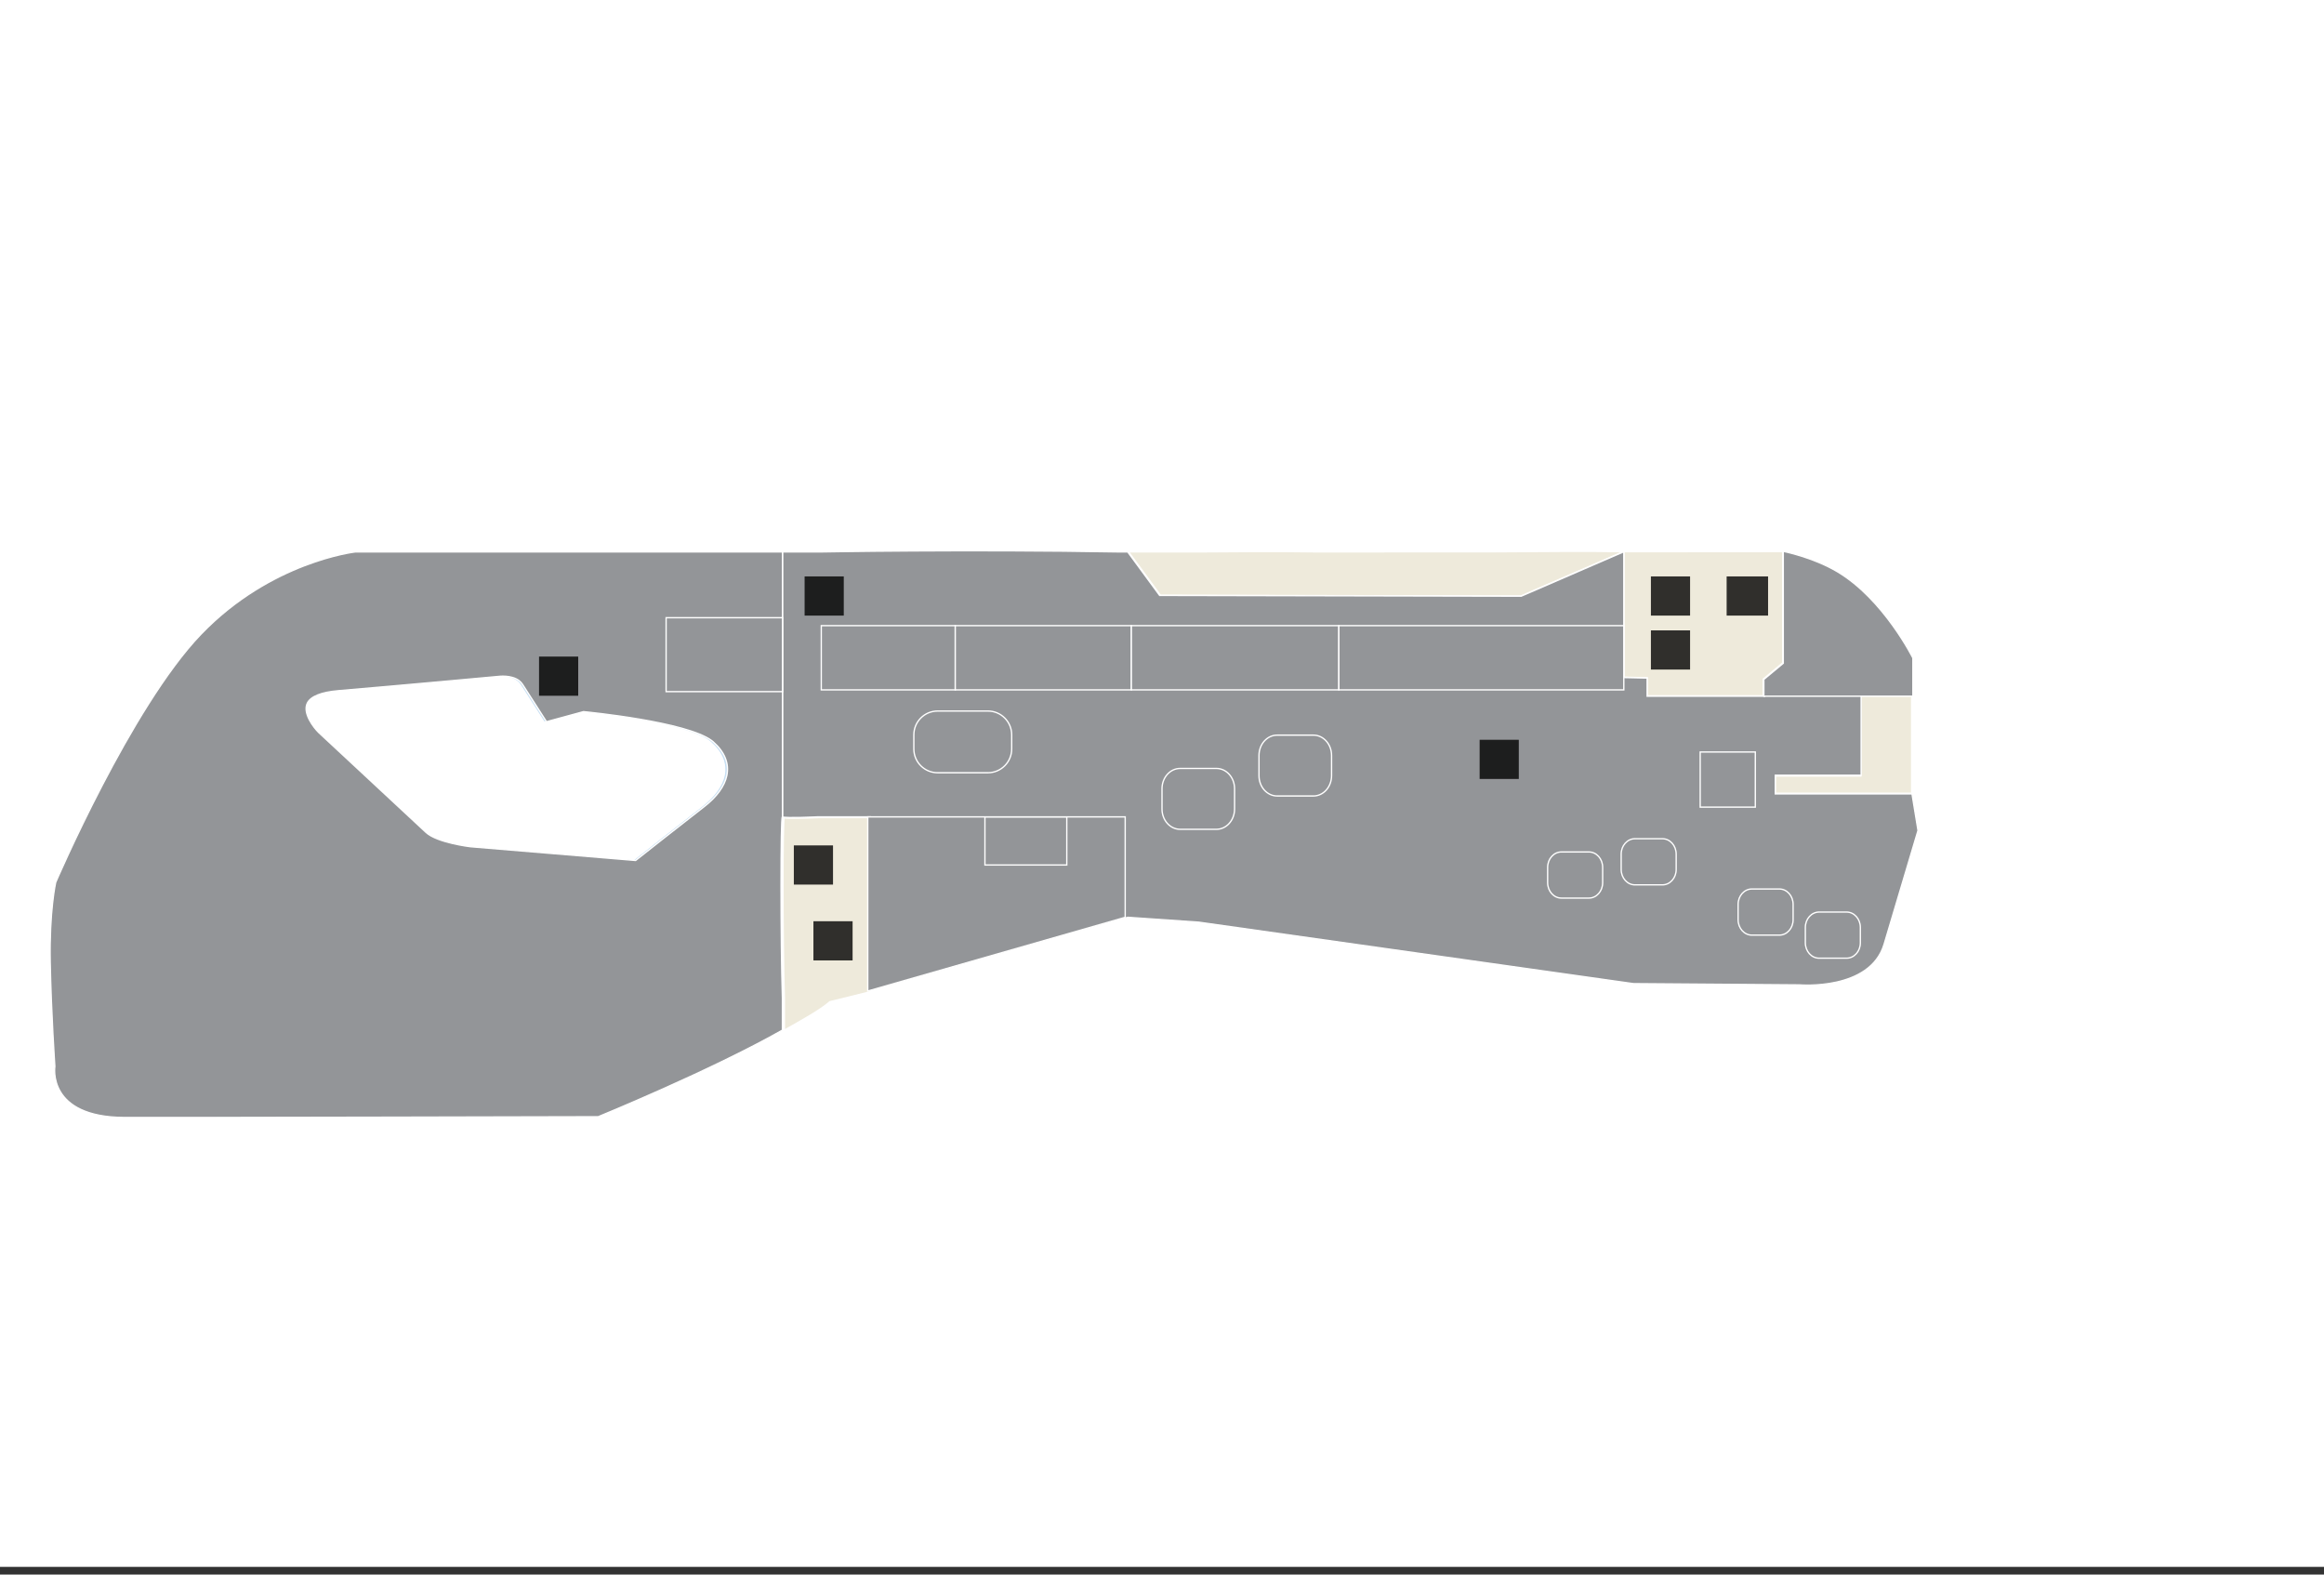 <?xml version="1.0" encoding="utf-8"?>
<!-- Generator: Adobe Illustrator 16.0.0, SVG Export Plug-In . SVG Version: 6.00 Build 0)  -->
<!DOCTYPE svg PUBLIC "-//W3C//DTD SVG 1.1//EN" "http://www.w3.org/Graphics/SVG/1.1/DTD/svg11.dtd">
<svg version="1.1" id="Layer_1" xmlns="http://www.w3.org/2000/svg" xmlns:xlink="http://www.w3.org/1999/xlink" x="0px" y="0px"
	 width="878.74px" height="595.281px" viewBox="0 0 878.74 595.281" enable-background="new 0 0 878.74 595.281"
	 xml:space="preserve">
<rect x="0" y="0" width="878.74" height="595.281" fill="#333333" stroke="none"/>
<g id="background">
	<rect y="-2.92" fill="#FFFFFF" width="878.74" height="595.281"/>
</g>
<g id="etc">
	<path fill="#EEEADB" d="M722.564,300.16v-51.257c0,0-13.228-22.984-28.554-32.535c-0.01-0.006-0.019-0.011-0.022-0.018
		c0.188,0.13,0.129,0.073,0.028-0.006c0.898,0.025,0.398,0.007,0.05-0.005c0.885,0.006-0.826-0.513-0.099-0.004
		c-0.142-0.1-0.287-0.203,0,0.002c-0.008,0-0.019,0-0.021,0c0.006,0,0.021,0.007,0.026,0.007c-0.211-0.011-0.157-0.011-0.026-0.007
		c-2.034-0.112-19.575-7.543-19.629-7.564v-0.002h-0.006l0,0l0,0l-60.503,0.049c-12.557-0.231-29.637-0.112-48.313,0.028
		l-67.653,0.037c-15.479-0.228-30.438-0.1-43.729,0h-27.486h-3.087c-57.265-1.014-112.902,0-112.902,0H135.131
		c0,0-31.835,3.576-58.249,31.093c-26.416,27.518-54.764,93.566-54.764,93.566s-2.438,10.763-2.069,30.131
		c0.377,19.367,1.753,39.304,1.753,39.304s-3.128,19.202,26.341,19.28c29.47,0.084,178.697-0.291,178.697-0.291
		s42.401-17.315,69.487-32.663c6.75-3.824,13.523-7.527,17.314-10.813l15.895-3.942l97.133-27.819l26.813,1.849l163.948,23.179
		l62.647,0.478c0,0,26.67,2.322,31.957-15.354c4.49-14.97,12.791-42.897,12.791-42.897L722.564,300.16z"/>
	<path fill="#C7DFF3" stroke="#FFFFFF" stroke-miterlimit="10" d="M722.564,300.16h-9.271h-0.004h-0.003h-42.315v-7.042h32.397V255
		l-9.396,0.713v-33.021v-6.351c-0.211-0.01-0.158-0.01-0.026-0.006c-2.035-0.112-19.576-7.543-19.629-7.564l0.008,41.945
		l-7.386,6.148v6.449h-44.321v-6.848l-8.81-0.194v-47.454l-38.701,16.764l-136.442-0.292l-12.044-16.407h-3.086
		c-57.266-1.013-112.902,0-112.902,0H135.131c0,0-31.835,3.577-58.249,31.094c-26.416,27.518-54.764,93.565-54.764,93.565
		s-2.438,10.763-2.069,30.132c0.377,19.366,1.753,39.304,1.753,39.304s-3.128,19.202,26.341,19.28
		c29.47,0.084,178.697-0.291,178.697-0.291s42.401-17.315,69.487-32.664v-12.088c-0.675-21.015-0.716-68.828,0-68.375
		c0.954,0.584,13.23,0,13.23,0h19.979v22.72v-0.063v43.056l97.133-27.817l26.813,1.849l163.949,23.179l62.647,0.476
		c0,0,26.67,2.322,31.957-15.354c4.49-14.97,12.791-42.896,12.791-42.896L722.564,300.16z"/>
	<path fill="none" d="M723.289,300.131v-51.365c0,0-13.252-23.031-28.608-32.604c-0.01-0.006-0.019-0.011-0.022-0.017
		c0.188,0.131,0.129,0.073,0.027-0.006c0.901,0.024,0.399,0.007,0.051-0.004c0.887,0.005-0.828-0.517-0.099-0.006
		c-0.142-0.101-0.289-0.203,0,0.003c-0.008,0-0.019-0.002-0.022-0.002c0.008,0.002,0.022,0.007,0.029,0.007
		c-0.214-0.011-0.158-0.011-0.029-0.007c-2.039-0.112-19.614-7.559-19.668-7.579v-0.003h-0.007l0,0l0,0l-60.622,0.05
		c-12.587-0.232-29.701-0.111-48.419,0.026l-67.796,0.037c-15.515-0.227-30.505-0.098-43.822,0h-27.542h-3.097
		c-57.381-1.014-113.136,0-113.136,0H134.642c0,0-31.901,3.584-58.369,31.158c-26.47,27.573-54.876,93.762-54.876,93.762
		s-2.443,10.779-2.074,30.191c0.379,19.406,1.756,39.385,1.756,39.385s-3.134,19.238,26.396,19.316
		c29.53,0.082,179.066-0.295,179.066-0.295s42.488-17.351,69.63-32.729c6.767-3.832,13.554-7.541,17.354-10.832l15.924-3.953
		l97.333-27.875l26.872,1.851l164.289,23.229l62.774,0.474c0,0,26.729,2.326,32.024-15.388
		c4.498-14.997,12.813-42.979,12.813-42.979L723.289,300.131z"/>
	<path fill="#FFFFFF" d="M268.703,280.481c-0.183-0.164-0.376-0.324-0.592-0.488c-9.543-7.128-46.488-10.759-48.48-10.951
		l-13.989,3.806l-9.056-14.119c-0.359-0.553-0.814-1.042-1.359-1.447c-2.938-2.196-7.647-1.573-7.699-1.563
		c-0.4,0.032-37.838,3.487-60.622,5.407c-6.385,0.534-10.425,2.148-11.693,4.683c-1.886,3.764,2.41,9.264,4.228,11.063l7.548,7.021
		c0,0,28.766,26.768,33.075,30.781c4.177,3.923,16.673,5.416,16.785,5.431l62.482,5.205c1.898-1.509,16.437-12.979,25.943-20.354
		c4.746-3.68,7.702-7.737,8.548-11.734C274.781,288.669,273.012,284.265,268.703,280.481z"/>
	<path fill="#FFFFFF" d="M597.766,302.718c-3.832,0.033-70.545,0.701-75.256,0.754c-10.742,0.098-10.818,0.278-0.018-9.203
		c5.33-4.672,21.441-18.608,21.441-18.608c5.909-5.125,14.897-4.217,26.929-4.754l37.562-0.231
		c6.771,0.079,10.749,0.17,10.768,4.248c0.014,4.074,1.254,12.346-4.118,18.429C609.704,299.442,601.599,302.686,597.766,302.718"/>
	<path fill="#FFFFFF" d="M268.917,280.552c-0.184-0.162-0.376-0.322-0.591-0.484c-9.523-7.116-46.393-10.739-48.38-10.93
		l-13.961,3.796l-9.036-14.088c-0.36-0.553-0.814-1.042-1.358-1.447c-2.93-2.19-7.63-1.569-7.683-1.558
		c-0.399,0.032-37.759,3.48-60.496,5.396c-6.372,0.534-10.403,2.146-11.669,4.672c-1.883,3.756,2.405,9.246,4.219,11.042
		l7.532,7.005c0,0,28.707,26.713,33.007,30.721c4.167,3.914,16.639,5.403,16.75,5.418l62.354,5.194
		c1.895-1.506,16.401-12.952,25.89-20.313c4.736-3.67,7.688-7.721,8.531-11.709C274.982,288.725,273.217,284.328,268.917,280.552z"
		/>
</g>
<g id="rooms">
	<g id="r602">
		<path id="r602" fill="#939598" stroke="#FFFFFF" stroke-width="0.5" stroke-miterlimit="10" d="M722.956,300.129h-9.286h-0.003
			h-0.004H671.26v-7.063h32.467V254.87l-9.416,0.716v-33.089v-6.363c-0.213-0.01-0.157-0.01-0.028-0.006
			c-2.039-0.112-19.615-7.559-19.668-7.58l0.008,42.031l-7.399,6.162v6.461h-44.414v-6.861l-8.819-0.192v-47.553L575.2,225.392
			l-136.728-0.289l-12.065-16.443h-3.095c-57.383-1.014-113.138,0-113.138,0H295.87v100.177c1.128,0.563,13.229-0.015,13.229-0.015
			h20.02v22.701v0.063v43.079l97.333-27.875l26.872,1.851l164.289,23.229l62.774,0.474c0,0,26.729,2.325,32.024-15.388
			c4.498-14.998,12.814-42.981,12.814-42.981L722.956,300.129z"/>
		<polygon id="r602" fill="#939598" stroke="#FFFFFF" stroke-width="0.5" stroke-miterlimit="10" points="328.119,308.822 
			328.119,374.666 425.452,346.791 425.452,308.822 328.119,308.822 		"/>
	</g>
	<path id="r601" fill="#939598" stroke="#FFFFFF" stroke-width="0.5" stroke-miterlimit="10" d="M134.309,208.661
		c0,0-31.901,3.584-58.369,31.158c-26.47,27.573-54.876,93.762-54.876,93.762s-2.443,10.78-2.074,30.19
		c0.379,19.405,1.756,39.386,1.756,39.386s-3.134,19.236,26.396,19.318c29.53,0.08,179.066-0.297,179.066-0.297
		s42.488-17.351,69.63-32.729V377.34c-0.675-21.06-0.717-68.974,0-68.519c0.009,0.005,0.022,0.009,0.031,0.015V208.661H134.309z
		 M274.821,293.22c-0.846,3.997-3.802,8.056-8.548,11.734c-9.507,7.375-24.045,18.846-25.943,20.354l-62.482-5.205
		c-0.112-0.015-12.608-1.508-16.785-5.431c-4.31-4.014-33.075-30.781-33.075-30.781l-7.548-7.021c-1.817-1.8-6.113-7.3-4.228-11.063
		c1.269-2.534,5.309-4.148,11.693-4.683c22.784-1.92,60.222-5.375,60.622-5.407c0.052-0.011,4.762-0.634,7.699,1.563
		c0.545,0.405,1,0.895,1.359,1.447l9.056,14.119l13.989-3.806c1.992,0.192,38.938,3.823,48.48,10.951
		c0.216,0.164,0.409,0.324,0.592,0.488C274.012,284.265,275.781,288.669,274.821,293.22z"/>
	
		<rect id="r60h1" x="251.869" y="233.528" fill="#939598" stroke="#FFFFFF" stroke-width="0.5" stroke-miterlimit="10" width="44" height="27.946"/>
	
		<rect id="r60h2" x="310.537" y="236.528" fill="#939598" stroke="#FFFFFF" stroke-width="0.5" stroke-miterlimit="10" width="50.667" height="24.279"/>
	
		<rect id="r60h3" x="361.203" y="236.528" fill="#939598" stroke="#FFFFFF" stroke-width="0.5" stroke-miterlimit="10" width="66.583" height="24.279"/>
	
		<rect id="r60h4" x="427.786" y="236.528" fill="#939598" stroke="#FFFFFF" stroke-width="0.5" stroke-miterlimit="10" width="78.463" height="24.279"/>
	
		<rect id="r60h5" x="506.249" y="236.528" fill="#939598" stroke="#FFFFFF" stroke-width="0.5" stroke-miterlimit="10" width="107.74" height="24.279"/>
	
		<rect id="r60h10" x="372.416" y="308.89" fill="#939598" stroke="#FFFFFF" stroke-width="0.5" stroke-miterlimit="10" width="30.955" height="18.125"/>
	<path id="r60h7" fill="#939598" stroke="#FFFFFF" stroke-width="0.5" stroke-miterlimit="10" d="M382.537,283.141
		c0,4.971-4.029,9-9,9h-19c-4.971,0-9-4.029-9-9v-5.333c0-4.971,4.029-9,9-9h19c4.971,0,9,4.029,9,9V283.141z"/>
	
		<rect id="r60h13" x="642.87" y="284.299" fill="#939598" stroke="#FFFFFF" stroke-width="0.5" stroke-miterlimit="10" width="20.842" height="20.843"/>
	<path id="r60h14" fill="#939598" stroke="#FFFFFF" stroke-width="0.5" stroke-miterlimit="10" d="M678.004,347.712
		c0,3.212-2.328,5.815-5.2,5.815h-10.401c-2.872,0-5.201-2.604-5.201-5.815v-5.814c0-3.212,2.329-5.814,5.201-5.814h10.401
		c2.872,0,5.2,2.603,5.2,5.814V347.712z"/>
	<path id="r60h11" fill="#939598" stroke="#FFFFFF" stroke-width="0.5" stroke-miterlimit="10" d="M605.989,333.711
		c0,3.212-2.328,5.815-5.2,5.815h-10.401c-2.872,0-5.201-2.604-5.201-5.815v-5.814c0-3.212,2.329-5.814,5.201-5.814h10.401
		c2.872,0,5.2,2.603,5.2,5.814V333.711z"/>
	<path id="r60h12" fill="#939598" stroke="#FFFFFF" stroke-width="0.5" stroke-miterlimit="10" d="M633.792,328.711
		c0,3.212-2.328,5.815-5.2,5.815H618.19c-2.872,0-5.201-2.604-5.201-5.815v-5.814c0-3.212,2.329-5.814,5.201-5.814h10.401
		c2.872,0,5.2,2.603,5.2,5.814V328.711z"/>
	<path id="r60h8" fill="#939598" stroke="#FFFFFF" stroke-width="0.5" stroke-miterlimit="10" d="M466.81,305.851
		c0,4.236-3.071,7.671-6.859,7.671h-13.72c-3.788,0-6.86-3.435-6.86-7.671v-7.669c0-4.237,3.072-7.67,6.86-7.67h13.72
		c3.788,0,6.859,3.433,6.859,7.67V305.851z"/>
	<path id="r60h9" fill="#939598" stroke="#FFFFFF" stroke-width="0.5" stroke-miterlimit="10" d="M503.482,293.257
		c0,4.236-3.071,7.671-6.859,7.671h-13.72c-3.788,0-6.86-3.435-6.86-7.671v-7.67c0-4.236,3.072-7.669,6.86-7.669h13.72
		c3.788,0,6.859,3.433,6.859,7.669V293.257z"/>
	<path id="r60h15" fill="#939598" stroke="#FFFFFF" stroke-width="0.5" stroke-miterlimit="10" d="M703.429,356.434
		c0,3.212-2.328,5.814-5.2,5.814h-10.401c-2.872,0-5.201-2.603-5.201-5.814v-5.814c0-3.212,2.329-5.815,5.201-5.815h10.401
		c2.872,0,5.2,2.604,5.2,5.815V356.434z"/>
	<path id="r60h6" fill="#939598" stroke="#FFFFFF" stroke-width="0.5" stroke-miterlimit="10" d="M674.287,208.435v42.313
		l-7.348,6.117v6.337h56.35v-14.437c0,0-11.071-22.235-28.553-32.63C685.495,210.64,674.287,208.435,674.287,208.435z"/>
</g>
<g id="signs">
	<g id="toilet">
		<rect id="toilet-2" x="624.234" y="217.916" opacity="0.8" enable-background="new    " width="14.812" height="14.811"/>
		<rect id="toilet-1" x="304.234" y="217.916" opacity="0.8" enable-background="new    " width="14.812" height="14.811"/>
	</g>
	<g id="lift">
		<rect id="lift-2" x="307.568" y="348.276" opacity="0.8" enable-background="new    " width="14.812" height="14.812"/>
		<rect id="lift-1" x="652.87" y="217.916" opacity="0.8" enable-background="new    " width="15.667" height="14.811"/>
	</g>
	<g id="atm">
		<rect id="atm-2" x="300.162" y="319.609" opacity="0.8" enable-background="new    " width="14.812" height="14.812"/>
		<rect id="atm-1" x="624.234" y="238.319" opacity="0.8" enable-background="new    " width="14.812" height="14.812"/>
	</g>
	<g id="escalator">
		<rect id="escalator-2" x="203.821" y="248.224" opacity="0.8" enable-background="new    " width="14.811" height="14.81"/>
		<rect id="escalator-1" x="559.468" y="279.679" opacity="0.8" enable-background="new    " width="14.811" height="14.81"/>
	</g>
</g>
</svg>
